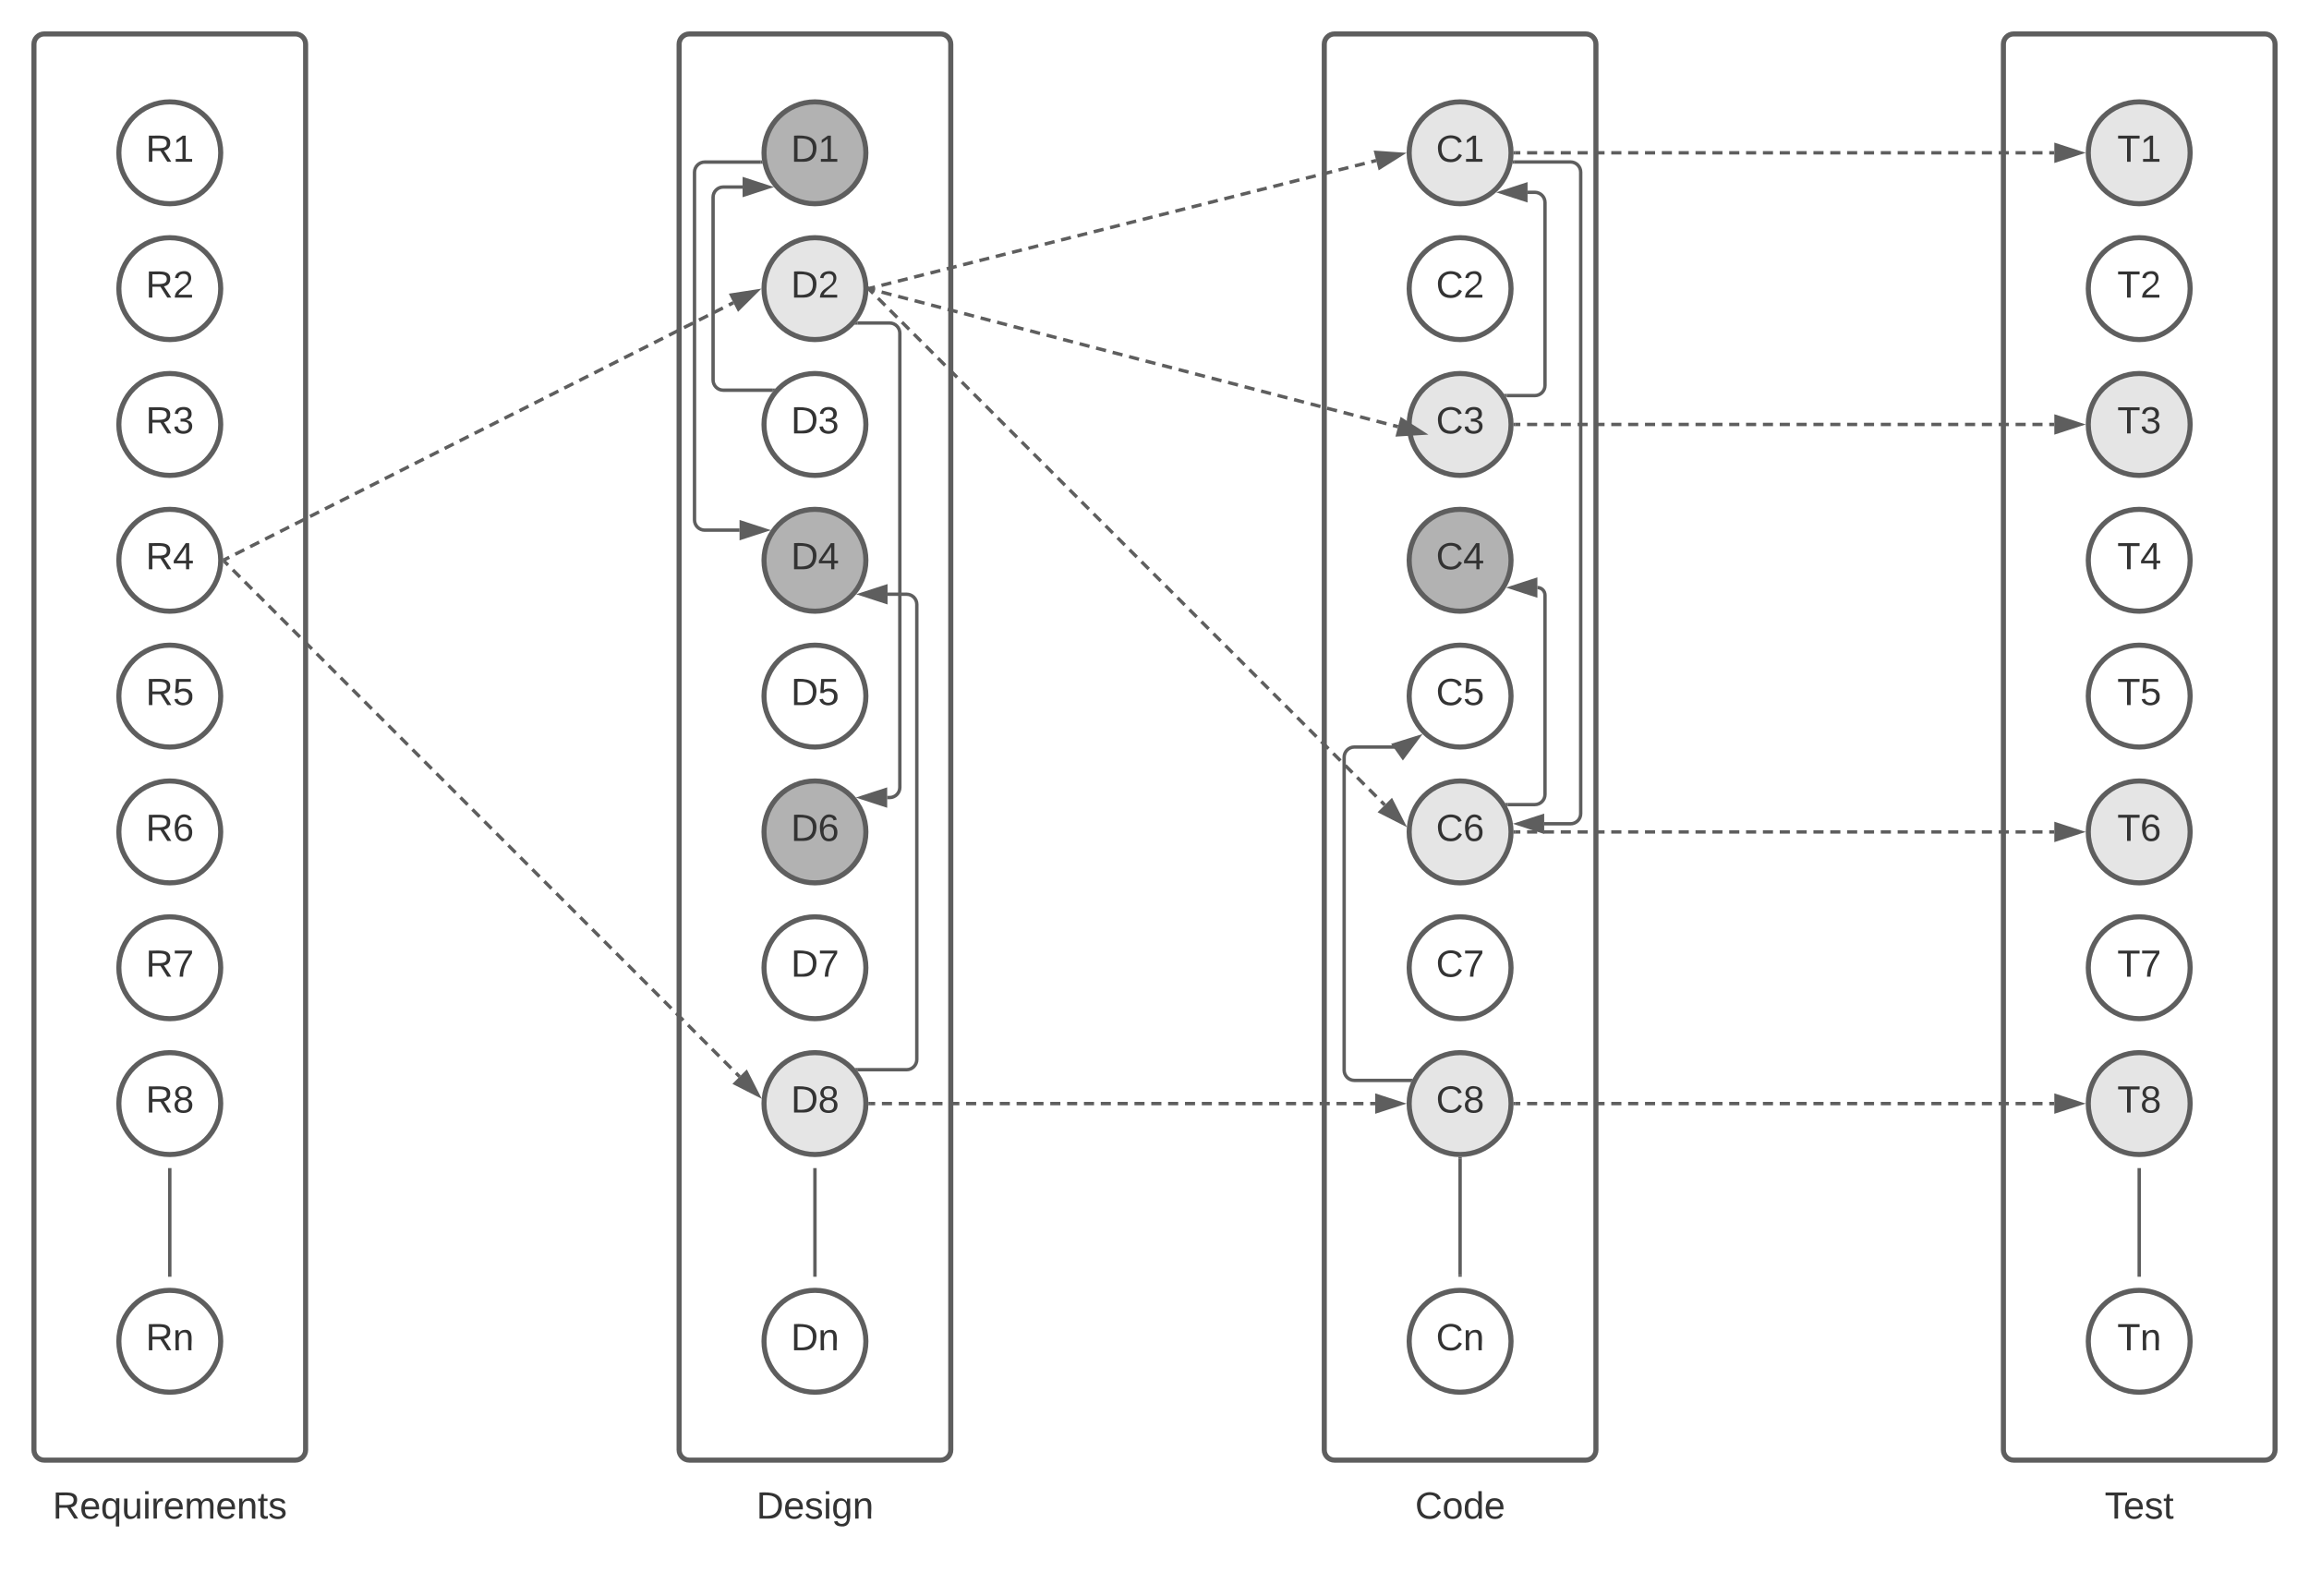 <svg xmlns="http://www.w3.org/2000/svg" xmlns:xlink="http://www.w3.org/1999/xlink" xmlns:lucid="lucid" width="1360" height="940"><g transform="translate(-120 -180)" lucid:page-tab-id="AIGaXkKsp_MZ"><path d="M0 0h1760v1360H0z" fill="#fff"/><path d="M140 1046c0-3.3 2.7-6 6-6h148c3.3 0 6 2.7 6 6v48c0 3.3-2.7 6-6 6H146c-3.3 0-6-2.7-6-6z" fill="none"/><use xlink:href="#a" transform="matrix(1,0,0,1,140,1040) translate(10.988 34.444)"/><path d="M140 206c0-3.3 2.7-6 6-6h148c3.3 0 6 2.7 6 6v828c0 3.3-2.7 6-6 6H146c-3.3 0-6-2.7-6-6z" stroke="#5e5e5e" stroke-width="3" fill="#fff"/><path d="M250 270c0 16.57-13.43 30-30 30s-30-13.43-30-30 13.43-30 30-30 30 13.43 30 30z" stroke="#5e5e5e" stroke-width="3" fill="#fff"/><use xlink:href="#b" transform="matrix(1,0,0,1,195,245) translate(10.833 30.278)"/><path d="M250 350c0 16.57-13.43 30-30 30s-30-13.43-30-30 13.43-30 30-30 30 13.43 30 30z" stroke="#5e5e5e" stroke-width="3" fill="#fff"/><use xlink:href="#c" transform="matrix(1,0,0,1,195,325) translate(10.833 30.278)"/><path d="M250 430c0 16.57-13.43 30-30 30s-30-13.43-30-30 13.43-30 30-30 30 13.43 30 30z" stroke="#5e5e5e" stroke-width="3" fill="#fff"/><use xlink:href="#d" transform="matrix(1,0,0,1,195,405) translate(10.833 30.278)"/><path d="M250 510c0 16.57-13.43 30-30 30s-30-13.43-30-30 13.43-30 30-30 30 13.43 30 30z" stroke="#5e5e5e" stroke-width="3" fill="#fff"/><use xlink:href="#e" transform="matrix(1,0,0,1,195,485) translate(10.833 30.278)"/><path d="M250 590c0 16.57-13.43 30-30 30s-30-13.43-30-30 13.43-30 30-30 30 13.43 30 30z" stroke="#5e5e5e" stroke-width="3" fill="#fff"/><use xlink:href="#f" transform="matrix(1,0,0,1,195,565) translate(10.833 30.278)"/><path d="M250 670c0 16.57-13.43 30-30 30s-30-13.43-30-30 13.43-30 30-30 30 13.43 30 30z" stroke="#5e5e5e" stroke-width="3" fill="#fff"/><use xlink:href="#g" transform="matrix(1,0,0,1,195,645) translate(10.833 30.278)"/><path d="M250 750c0 16.57-13.43 30-30 30s-30-13.43-30-30 13.43-30 30-30 30 13.43 30 30z" stroke="#5e5e5e" stroke-width="3" fill="#fff"/><use xlink:href="#h" transform="matrix(1,0,0,1,195,725) translate(10.833 30.278)"/><path d="M250 830c0 16.57-13.43 30-30 30s-30-13.43-30-30 13.43-30 30-30 30 13.43 30 30z" stroke="#5e5e5e" stroke-width="3" fill="#fff"/><use xlink:href="#i" transform="matrix(1,0,0,1,195,805) translate(10.833 30.278)"/><path d="M250 970c0 16.57-13.43 30-30 30s-30-13.43-30-30 13.43-30 30-30 30 13.43 30 30z" stroke="#5e5e5e" stroke-width="3" fill="#fff"/><use xlink:href="#j" transform="matrix(1,0,0,1,195,945) translate(10.833 30.278)"/><path d="M220 869v62M220 869.03V868M220 930.97V932" stroke="#5e5e5e" stroke-width="2" fill="none"/><path d="M520 206c0-3.3 2.7-6 6-6h148c3.3 0 6 2.7 6 6v828c0 3.3-2.7 6-6 6H526c-3.3 0-6-2.7-6-6z" stroke="#5e5e5e" stroke-width="3" fill="#fff"/><path d="M630 270c0 16.57-13.43 30-30 30s-30-13.43-30-30 13.43-30 30-30 30 13.43 30 30z" stroke="#5e5e5e" stroke-width="3" fill="#b2b2b2"/><use xlink:href="#k" transform="matrix(1,0,0,1,575,245) translate(10.833 30.278)"/><path d="M630 350c0 16.57-13.43 30-30 30s-30-13.43-30-30 13.43-30 30-30 30 13.43 30 30z" stroke="#5e5e5e" stroke-width="3" fill="#e5e5e5"/><use xlink:href="#l" transform="matrix(1,0,0,1,575,325) translate(10.833 30.278)"/><path d="M630 430c0 16.57-13.43 30-30 30s-30-13.43-30-30 13.43-30 30-30 30 13.43 30 30z" stroke="#5e5e5e" stroke-width="3" fill="#fff"/><use xlink:href="#m" transform="matrix(1,0,0,1,575,405) translate(10.833 30.278)"/><path d="M630 510c0 16.57-13.43 30-30 30s-30-13.43-30-30 13.43-30 30-30 30 13.43 30 30z" stroke="#5e5e5e" stroke-width="3" fill="#b2b2b2"/><use xlink:href="#n" transform="matrix(1,0,0,1,575,485) translate(10.833 30.278)"/><path d="M630 590c0 16.57-13.43 30-30 30s-30-13.43-30-30 13.43-30 30-30 30 13.43 30 30z" stroke="#5e5e5e" stroke-width="3" fill="#fff"/><use xlink:href="#o" transform="matrix(1,0,0,1,575,565) translate(10.833 30.278)"/><path d="M630 670c0 16.57-13.43 30-30 30s-30-13.43-30-30 13.43-30 30-30 30 13.43 30 30z" stroke="#5e5e5e" stroke-width="3" fill="#b2b2b2"/><use xlink:href="#p" transform="matrix(1,0,0,1,575,645) translate(10.833 30.278)"/><path d="M630 750c0 16.57-13.43 30-30 30s-30-13.43-30-30 13.43-30 30-30 30 13.43 30 30z" stroke="#5e5e5e" stroke-width="3" fill="#fff"/><use xlink:href="#q" transform="matrix(1,0,0,1,575,725) translate(10.833 30.278)"/><path d="M630 830c0 16.57-13.43 30-30 30s-30-13.43-30-30 13.43-30 30-30 30 13.43 30 30z" stroke="#5e5e5e" stroke-width="3" fill="#e5e5e5"/><use xlink:href="#r" transform="matrix(1,0,0,1,575,805) translate(10.833 30.278)"/><path d="M630 970c0 16.57-13.43 30-30 30s-30-13.43-30-30 13.43-30 30-30 30 13.43 30 30z" stroke="#5e5e5e" stroke-width="3" fill="#fff"/><use xlink:href="#s" transform="matrix(1,0,0,1,575,945) translate(10.833 30.278)"/><path d="M600 869v62M600 869.03V868M600 930.97V932" stroke="#5e5e5e" stroke-width="2" fill="none"/><path d="M900 206c0-3.3 2.7-6 6-6h148c3.3 0 6 2.7 6 6v828c0 3.3-2.7 6-6 6H906c-3.3 0-6-2.7-6-6z" stroke="#5e5e5e" stroke-width="3" fill="#fff"/><path d="M1010 270c0 16.57-13.43 30-30 30s-30-13.43-30-30 13.43-30 30-30 30 13.43 30 30z" stroke="#5e5e5e" stroke-width="3" fill="#e5e5e5"/><use xlink:href="#t" transform="matrix(1,0,0,1,955,245) translate(10.833 30.278)"/><path d="M1010 350c0 16.57-13.43 30-30 30s-30-13.43-30-30 13.43-30 30-30 30 13.43 30 30z" stroke="#5e5e5e" stroke-width="3" fill="#fff"/><use xlink:href="#u" transform="matrix(1,0,0,1,955,325) translate(10.833 30.278)"/><path d="M1010 430c0 16.57-13.43 30-30 30s-30-13.43-30-30 13.43-30 30-30 30 13.43 30 30z" stroke="#5e5e5e" stroke-width="3" fill="#e5e5e5"/><use xlink:href="#v" transform="matrix(1,0,0,1,955,405) translate(10.833 30.278)"/><path d="M1010 510c0 16.57-13.43 30-30 30s-30-13.43-30-30 13.43-30 30-30 30 13.43 30 30z" stroke="#5e5e5e" stroke-width="3" fill="#b2b2b2"/><use xlink:href="#w" transform="matrix(1,0,0,1,955,485) translate(10.833 30.278)"/><path d="M1010 590c0 16.57-13.43 30-30 30s-30-13.43-30-30 13.43-30 30-30 30 13.43 30 30z" stroke="#5e5e5e" stroke-width="3" fill="#fff"/><use xlink:href="#x" transform="matrix(1,0,0,1,955,565) translate(10.833 30.278)"/><path d="M1010 670c0 16.57-13.43 30-30 30s-30-13.43-30-30 13.43-30 30-30 30 13.43 30 30z" stroke="#5e5e5e" stroke-width="3" fill="#e5e5e5"/><use xlink:href="#y" transform="matrix(1,0,0,1,955,645) translate(10.833 30.278)"/><path d="M1010 750c0 16.57-13.43 30-30 30s-30-13.43-30-30 13.43-30 30-30 30 13.43 30 30z" stroke="#5e5e5e" stroke-width="3" fill="#fff"/><use xlink:href="#z" transform="matrix(1,0,0,1,955,725) translate(10.833 30.278)"/><path d="M1010 830c0 16.57-13.43 30-30 30s-30-13.43-30-30 13.43-30 30-30 30 13.43 30 30z" stroke="#5e5e5e" stroke-width="3" fill="#e5e5e5"/><use xlink:href="#A" transform="matrix(1,0,0,1,955,805) translate(10.833 30.278)"/><path d="M1010 970c0 16.57-13.43 30-30 30s-30-13.43-30-30 13.43-30 30-30 30 13.43 30 30z" stroke="#5e5e5e" stroke-width="3" fill="#fff"/><use xlink:href="#B" transform="matrix(1,0,0,1,955,945) translate(10.833 30.278)"/><path d="M980 862.5V931" stroke="#5e5e5e" stroke-width="2" fill="none"/><path d="M979.96 861.5l1.04-.03v1.06h-2v-1.1z" fill="#5e5e5e"/><path d="M980 930.97V932" stroke="#5e5e5e" stroke-width="2" fill="none"/><path d="M1300 206c0-3.3 2.7-6 6-6h148c3.3 0 6 2.7 6 6v828c0 3.3-2.7 6-6 6h-148c-3.3 0-6-2.7-6-6z" stroke="#5e5e5e" stroke-width="3" fill="#fff"/><path d="M1410 270c0 16.57-13.43 30-30 30s-30-13.43-30-30 13.43-30 30-30 30 13.43 30 30z" stroke="#5e5e5e" stroke-width="3" fill="#e5e5e5"/><use xlink:href="#C" transform="matrix(1,0,0,1,1355,245) translate(12.068 30.278)"/><path d="M1410 350c0 16.57-13.43 30-30 30s-30-13.43-30-30 13.43-30 30-30 30 13.43 30 30z" stroke="#5e5e5e" stroke-width="3" fill="#fff"/><use xlink:href="#D" transform="matrix(1,0,0,1,1355,325) translate(12.068 30.278)"/><path d="M1410 430c0 16.57-13.43 30-30 30s-30-13.43-30-30 13.43-30 30-30 30 13.43 30 30z" stroke="#5e5e5e" stroke-width="3" fill="#e5e5e5"/><use xlink:href="#E" transform="matrix(1,0,0,1,1355,405) translate(12.068 30.278)"/><path d="M1410 510c0 16.57-13.43 30-30 30s-30-13.43-30-30 13.43-30 30-30 30 13.43 30 30z" stroke="#5e5e5e" stroke-width="3" fill="#fff"/><use xlink:href="#F" transform="matrix(1,0,0,1,1355,485) translate(12.068 30.278)"/><path d="M1410 590c0 16.57-13.43 30-30 30s-30-13.43-30-30 13.43-30 30-30 30 13.43 30 30z" stroke="#5e5e5e" stroke-width="3" fill="#fff"/><use xlink:href="#G" transform="matrix(1,0,0,1,1355,565) translate(12.068 30.278)"/><path d="M1410 670c0 16.57-13.43 30-30 30s-30-13.43-30-30 13.43-30 30-30 30 13.43 30 30z" stroke="#5e5e5e" stroke-width="3" fill="#e5e5e5"/><use xlink:href="#H" transform="matrix(1,0,0,1,1355,645) translate(12.068 30.278)"/><path d="M1410 750c0 16.57-13.43 30-30 30s-30-13.43-30-30 13.43-30 30-30 30 13.43 30 30z" stroke="#5e5e5e" stroke-width="3" fill="#fff"/><use xlink:href="#I" transform="matrix(1,0,0,1,1355,725) translate(12.068 30.278)"/><path d="M1410 830c0 16.57-13.43 30-30 30s-30-13.43-30-30 13.43-30 30-30 30 13.43 30 30z" stroke="#5e5e5e" stroke-width="3" fill="#e5e5e5"/><use xlink:href="#J" transform="matrix(1,0,0,1,1355,805) translate(12.068 30.278)"/><path d="M1410 970c0 16.57-13.43 30-30 30s-30-13.43-30-30 13.43-30 30-30 30 13.43 30 30z" stroke="#5e5e5e" stroke-width="3" fill="#fff"/><use xlink:href="#K" transform="matrix(1,0,0,1,1355,945) translate(12.068 30.278)"/><path d="M1380 869v62M1380 869.03V868M1380 930.97V932M1012.5 830h2.98m3.97 0h5.95m3.97 0h5.95m3.97 0h5.94m3.97 0h5.96m3.97 0h5.96m3.95 0h5.96m3.98 0h5.95m3.97 0h5.95m3.97 0h5.95m3.97 0h5.96m3.96 0h5.96m3.97 0h5.94m3.97 0h5.96m3.97 0h5.95m3.97 0h5.95m3.97 0h5.96m3.96 0h5.95m3.97 0h5.95m3.97 0h5.95m3.96 0h5.95m3.98 0h5.95m3.97 0h5.96m3.96 0h5.96m3.97 0h5.95m3.97 0h5.95m3.97 0h5.94m3.97 0h5.96m3.97 0h5.96m3.96 0h5.95m3.98 0h5.95m3.97 0h5.95m3.97 0h2.98" stroke="#5e5e5e" stroke-width="2" fill="none"/><path d="M1012.53 831h-1.1l.07-.96-.03-1.04h1.06z" fill="#5e5e5e"/><path d="M1345.26 830l-14.26 4.64v-9.28z" stroke="#5e5e5e" stroke-width="2" fill="#5e5e5e"/><path d="M1012.5 670h2.98m3.97 0h5.95m3.97 0h5.95m3.97 0h5.94m3.97 0h5.96m3.97 0h5.96m3.95 0h5.96m3.98 0h5.95m3.97 0h5.95m3.97 0h5.95m3.97 0h5.96m3.96 0h5.96m3.97 0h5.94m3.97 0h5.96m3.97 0h5.95m3.97 0h5.95m3.97 0h5.96m3.96 0h5.95m3.97 0h5.95m3.97 0h5.95m3.96 0h5.95m3.98 0h5.95m3.97 0h5.96m3.96 0h5.96m3.97 0h5.95m3.97 0h5.95m3.97 0h5.94m3.97 0h5.96m3.97 0h5.96m3.96 0h5.95m3.98 0h5.95m3.97 0h5.95m3.97 0h2.98" stroke="#5e5e5e" stroke-width="2" fill="none"/><path d="M1012.53 671h-1.1l.07-.96-.03-1.04h1.06z" fill="#5e5e5e"/><path d="M1345.26 670l-14.26 4.64v-9.28z" stroke="#5e5e5e" stroke-width="2" fill="#5e5e5e"/><path d="M1012.5 430h2.98m3.97 0h5.95m3.97 0h5.95m3.97 0h5.94m3.97 0h5.96m3.97 0h5.96m3.95 0h5.96m3.98 0h5.95m3.97 0h5.95m3.97 0h5.95m3.97 0h5.96m3.96 0h5.96m3.97 0h5.94m3.97 0h5.96m3.97 0h5.95m3.97 0h5.95m3.97 0h5.96m3.96 0h5.95m3.97 0h5.95m3.97 0h5.95m3.96 0h5.95m3.98 0h5.95m3.97 0h5.96m3.96 0h5.96m3.97 0h5.95m3.97 0h5.95m3.97 0h5.94m3.97 0h5.96m3.97 0h5.96m3.96 0h5.95m3.98 0h5.95m3.97 0h5.95m3.97 0h2.98" stroke="#5e5e5e" stroke-width="2" fill="none"/><path d="M1012.53 431h-1.1l.07-.96-.03-1.04h1.06z" fill="#5e5e5e"/><path d="M1345.26 430l-14.26 4.64v-9.28z" stroke="#5e5e5e" stroke-width="2" fill="#5e5e5e"/><path d="M1012.5 270h2.98m3.97 0h5.95m3.97 0h5.95m3.97 0h5.94m3.97 0h5.96m3.97 0h5.96m3.95 0h5.96m3.98 0h5.95m3.97 0h5.95m3.97 0h5.95m3.97 0h5.96m3.96 0h5.96m3.97 0h5.94m3.97 0h5.96m3.97 0h5.95m3.97 0h5.95m3.97 0h5.96m3.96 0h5.95m3.97 0h5.95m3.97 0h5.95m3.96 0h5.95m3.98 0h5.95m3.97 0h5.96m3.96 0h5.96m3.97 0h5.95m3.97 0h5.95m3.97 0h5.94m3.97 0h5.96m3.97 0h5.96m3.96 0h5.95m3.98 0h5.95m3.97 0h5.95m3.97 0h2.98" stroke="#5e5e5e" stroke-width="2" fill="none"/><path d="M1012.53 271h-1.1l.07-.96-.03-1.04h1.06z" fill="#5e5e5e"/><path d="M1345.26 270l-14.26 4.64v-9.28z" stroke="#5e5e5e" stroke-width="2" fill="#5e5e5e"/><path d="M632.47 349.76l2.9-.73m3.83-.97l5.77-1.46m3.85-.97l5.77-1.46m3.83-.97l5.77-1.45m3.85-.97l5.77-1.46m3.84-.97l5.77-1.46m3.85-.98l5.77-1.45m3.85-.97l5.77-1.46m3.84-.97l5.78-1.46m3.85-.96l5.77-1.45m3.84-.98l5.77-1.46m3.86-.97l5.77-1.47m3.85-.97l5.76-1.45m3.85-.96l5.76-1.46m3.85-.97l5.78-1.45m3.84-.97l5.77-1.45m3.84-.97l5.77-1.46m3.85-.97l5.77-1.46m3.85-.97l5.77-1.45m3.85-.97l5.76-1.46m3.84-.97l5.77-1.46m3.85-.98l5.77-1.45m3.83-.97l5.77-1.46m3.85-.97l5.77-1.46m3.84-.96l5.77-1.45m3.85-.98l5.77-1.46m3.85-.97l5.77-1.47m3.84-.97l5.78-1.45m3.85-.96l5.77-1.46m3.84-.97l5.77-1.45m3.86-.97l5.77-1.45m3.84-.97l2.9-.73" stroke="#5e5e5e" stroke-width="2" fill="none"/><path d="M632.74 350.72l-1.32.33.08-1-.04-1.07.8-.2z" fill="#5e5e5e"/><path d="M945.36 270.8l-12.7 7.98-2.27-9z" stroke="#5e5e5e" stroke-width="2" fill="#5e5e5e"/><path d="M632.47 350.25l2.9.76m3.9 1.03l5.83 1.52m3.9 1l5.82 1.53m3.9 1l5.82 1.53m3.88 1.03l5.83 1.52m3.9 1l5.82 1.53m3.9 1l5.82 1.53m3.88 1.03l5.83 1.52m3.9 1l5.82 1.53m3.9 1.02l5.82 1.52m3.9 1l5.82 1.53m3.9 1l5.82 1.53m3.88 1.02l5.83 1.52m3.88 1l5.83 1.53m3.9 1l5.83 1.53m3.9 1.02l5.82 1.52m3.88 1l5.83 1.53m3.9 1.02l5.82 1.52m3.9 1l5.82 1.52m3.9 1l5.82 1.53m3.88 1.02l5.83 1.52m3.9 1l5.82 1.52m3.9 1l5.82 1.53m3.9 1.02l5.82 1.52m3.87 1l5.83 1.52m3.9 1.02l5.82 1.52m3.9 1l5.82 1.53m3.9 1l5.82 1.52m3.88 1.02l5.84 1.52m3.88 1l5.83 1.53m3.88 1l5.83 1.52m3.9 1.02l5.83 1.52m3.88 1l2.93.77" stroke="#5e5e5e" stroke-width="2" fill="none"/><path d="M632.75 349.3l-.5 1.93-.83-.22.08-.96-.04-1.08z" fill="#5e5e5e"/><path d="M958.2 435.18l-14.97.9 2.34-8.98z" stroke="#5e5e5e" stroke-width="2" fill="#5e5e5e"/><path d="M632.2 350.7l2.13 2.12m2.82 2.83l4.23 4.23m2.82 2.82l4.24 4.24m2.82 2.82l4.23 4.23m2.82 2.82l4.23 4.23m2.82 2.82l4.24 4.24m2.83 2.83l4.23 4.23m2.83 2.83l4.22 4.22m2.82 2.82l4.24 4.24m2.82 2.82l4.23 4.23m2.83 2.83l4.23 4.23m2.8 2.8l4.25 4.25m2.82 2.82l4.23 4.23m2.83 2.83l4.23 4.23m2.82 2.82l4.24 4.24m2.82 2.82l4.23 4.23m2.83 2.83l4.23 4.23m2.82 2.82l4.24 4.24m2.8 2.8l4.24 4.24m2.83 2.83l4.23 4.23m2.82 2.82l4.24 4.24m2.82 2.82l4.23 4.23m2.84 2.84l4.23 4.23m2.82 2.82l4.23 4.23m2.82 2.82l4.23 4.23m2.83 2.83l4.24 4.24m2.82 2.82l4.24 4.24m2.82 2.82l4.23 4.23m2.83 2.83l4.23 4.23m2.83 2.83l4.24 4.24m2.82 2.82l4.22 4.22m2.83 2.83l4.23 4.23m2.82 2.82l4.24 4.24m2.82 2.82l4.23 4.23m2.82 2.82l4.23 4.23m2.82 2.82l4.24 4.24m2.83 2.83l4.23 4.23m2.83 2.83l4.22 4.22m2.82 2.82l4.24 4.24m2.82 2.82l4.23 4.23m2.83 2.83l4.23 4.23m2.8 2.8l4.25 4.25m2.82 2.82l4.23 4.23m2.83 2.82l2.1 2.12" stroke="#5e5e5e" stroke-width="2" fill="none"/><path d="M632.93 350.02l-1.4 1.4-.13-.1.1-1.28-.05-1.5z" fill="#5e5e5e"/><path d="M946.44 664.94l-13.37-6.8 6.56-6.57z" stroke="#5e5e5e" stroke-width="2" fill="#5e5e5e"/><path d="M252.2 510.7l2.13 2.12m2.82 2.83l4.23 4.23m2.82 2.82l4.24 4.24m2.82 2.82l4.23 4.23m2.82 2.82l4.23 4.23m2.82 2.82l4.24 4.24m2.83 2.83l4.23 4.23m2.83 2.83l4.22 4.22m2.82 2.82l4.24 4.24m2.82 2.82l4.23 4.23m2.83 2.83l4.23 4.23m2.8 2.8l4.25 4.25m2.82 2.82l4.23 4.23m2.83 2.83l4.23 4.23m2.82 2.82l4.24 4.24m2.82 2.82l4.23 4.23m2.83 2.83l4.23 4.23m2.82 2.82l4.24 4.24m2.8 2.8l4.24 4.24m2.83 2.83l4.23 4.23m2.82 2.82l4.24 4.24m2.82 2.82l4.23 4.23m2.84 2.84l4.23 4.23m2.82 2.82l4.23 4.23m2.82 2.82l4.23 4.23m2.83 2.83l4.24 4.24m2.82 2.82l4.24 4.24m2.82 2.82l4.23 4.23m2.83 2.83l4.23 4.23m2.83 2.83l4.24 4.24m2.82 2.82l4.22 4.22m2.83 2.83l4.23 4.23m2.82 2.82l4.24 4.24m2.82 2.82l4.23 4.23m2.82 2.82l4.23 4.23m2.82 2.82l4.24 4.24m2.83 2.83l4.23 4.23m2.83 2.83l4.22 4.22m2.82 2.82l4.24 4.24m2.82 2.82l4.23 4.23m2.83 2.83l4.23 4.23m2.8 2.8l4.25 4.25m2.82 2.82l4.23 4.23m2.83 2.82l2.1 2.12" stroke="#5e5e5e" stroke-width="2" fill="none"/><path d="M252.93 510.02l-1.4 1.4-.13-.1.1-1.28-.05-1.5z" fill="#5e5e5e"/><path d="M566.44 824.94l-13.37-6.8 6.56-6.57z" stroke="#5e5e5e" stroke-width="2" fill="#5e5e5e"/><path d="M252.4 509.55l2.64-1.33m3.52-1.78l5.3-2.67m3.5-1.78l5.3-2.68m3.52-1.78l5.3-2.67m3.52-1.78l5.28-2.67m3.53-1.78l5.3-2.67m3.52-1.78l5.3-2.67m3.5-1.78l5.3-2.67m3.52-1.78l5.3-2.66m3.5-1.78l5.3-2.67m3.52-1.8l5.3-2.66m3.52-1.78l5.28-2.67m3.53-1.8l5.27-2.65m3.53-1.78l5.3-2.67m3.5-1.78l5.3-2.67m3.52-1.78l5.3-2.67m3.5-1.78l5.3-2.66m3.52-1.78l5.3-2.67m3.52-1.77l5.28-2.67m3.53-1.78l5.28-2.67m3.53-1.76l5.3-2.67m3.5-1.78l5.3-2.68m3.52-1.78l5.3-2.67m3.5-1.78l5.3-2.68m3.52-1.77l5.3-2.67m3.52-1.78l5.28-2.67m3.53-1.78l5.28-2.67m3.53-1.78l5.3-2.67m3.5-1.77l5.3-2.67m3.52-1.8l5.3-2.66m3.5-1.78l5.3-2.67m3.52-1.8l5.3-2.66m3.52-1.77l5.28-2.67m3.53-1.78l5.28-2.67m3.54-1.78l2.64-1.33" stroke="#5e5e5e" stroke-width="2" fill="none"/><path d="M252.87 510.43l-1.46.74.1-1.13-.04-1.14.5-.25z" fill="#5e5e5e"/><path d="M565.6 351.46l-10.64 10.56-4.17-8.27z" stroke="#5e5e5e" stroke-width="2" fill="#5e5e5e"/><path d="M625.26 810.05H654c3.3 0 6-2.7 6-6V536c0-3.3-2.7-6-6-6h-11.23" stroke="#5e5e5e" stroke-width="2" fill="none"/><path d="M625.3 811.05h-.27l-1.53-2h1.8z" fill="#5e5e5e"/><path d="M627.5 530l14.27-4.62v9.27z" stroke="#5e5e5e" stroke-width="2" fill="#5e5e5e"/><path d="M625.05 370.25H644c3.3 0 6 2.68 6 6v267.5c0 3.33-2.7 6-6 6h-1.45" stroke="#5e5e5e" stroke-width="2" fill="none"/><path d="M625.07 371.25h-1.96l1.67-1.78.15-.22h.15z" fill="#5e5e5e"/><path d="M627.28 649.76l14.27-4.63v9.27z" stroke="#5e5e5e" stroke-width="2" fill="#5e5e5e"/><path d="M568.07 275.45h-33c-3.3 0-6 2.7-6 6v204.8c0 3.32 2.7 6 6 6h20.52" stroke="#5e5e5e" stroke-width="2" fill="none"/><path d="M569.23 276.45h-1.2v-2h.88z" fill="#5e5e5e"/><path d="M570.85 492.26l-14.26 4.63v-9.28z" stroke="#5e5e5e" stroke-width="2" fill="#5e5e5e"/><path d="M574.9 409.82H546c-3.3 0-6-2.7-6-6V296.16c0-3.3 2.7-6 6-6h11.4" stroke="#5e5e5e" stroke-width="2" fill="none"/><path d="M575.23 410.53l-.2.3h-.16v-2h1.96z" fill="#5e5e5e"/><path d="M572.66 290.16l-14.27 4.64v-9.27z" stroke="#5e5e5e" stroke-width="2" fill="#5e5e5e"/><path d="M520 1046c0-3.3 2.7-6 6-6h148c3.3 0 6 2.7 6 6v48c0 3.3-2.7 6-6 6H526c-3.3 0-6-2.7-6-6z" fill="none"/><use xlink:href="#L" transform="matrix(1,0,0,1,520,1040) translate(45.494 34.444)"/><path d="M900 1046c0-3.3 2.7-6 6-6h148c3.3 0 6 2.7 6 6v48c0 3.3-2.7 6-6 6H906c-3.3 0-6-2.7-6-6z" fill="none"/><use xlink:href="#M" transform="matrix(1,0,0,1,900,1040) translate(53.488 34.444)"/><path d="M1300 1046c0-3.3 2.7-6 6-6h148c3.3 0 6 2.7 6 6v48c0 3.3-2.7 6-6 6h-148c-3.3 0-6-2.7-6-6z" fill="none"/><use xlink:href="#N" transform="matrix(1,0,0,1,1300,1040) translate(59.66 34.444)"/><path d="M1007.53 413H1024c3.3 0 6-2.7 6-6V299.27c0-3.32-2.7-6-6-6h-4.27" stroke="#5e5e5e" stroke-width="2" fill="none"/><path d="M1007.55 414h-.5l-.52-1-.77-1h1.8z" fill="#5e5e5e"/><path d="M1004.47 293.27l14.26-4.64v9.27z" stroke="#5e5e5e" stroke-width="2" fill="#5e5e5e"/><path d="M1012.03 275.4h33c3.32 0 6 2.7 6 6v377.8c0 3.32-2.68 6-6 6h-15.5" stroke="#5e5e5e" stroke-width="2" fill="none"/><path d="M1012.06 276.4h-1.28l.3-1.14.06-.86h.92z" fill="#5e5e5e"/><path d="M1014.27 665.2l14.26-4.63v9.27z" stroke="#5e5e5e" stroke-width="2" fill="#5e5e5e"/><path d="M1008 653.9h16c3.3 0 6-2.67 6-6V530.57c0-2.48-2-4.5-4.48-4.5" stroke="#5e5e5e" stroke-width="2" fill="none"/><path d="M1008.04 654.9h-.5l-1-1.9-.08-.1h1.58z" fill="#5e5e5e"/><path d="M1010.25 526.07l14.27-4.63v9.27z" stroke="#5e5e5e" stroke-width="2" fill="#5e5e5e"/><path d="M950.7 816.34h-33c-3.3 0-6-2.7-6-6V626c0-3.3 2.7-6 6-6h29.38" stroke="#5e5e5e" stroke-width="2" fill="none"/><path d="M951.26 817.34h-.58v-2h1.47z" fill="#5e5e5e"/><path d="M955.27 614.2l-8.96 12.03-5.35-7.56z" stroke="#5e5e5e" stroke-width="2" fill="#5e5e5e"/><path d="M632.5 830h2.98m3.96 0h5.95m3.96 0h5.95m3.98 0h5.95m3.96 0h5.94m3.97 0h5.96m3.97 0h5.95m3.96 0h5.95m3.96 0h5.95m3.97 0h5.95m3.97 0h5.94m3.97 0h5.96m3.96 0h5.95m3.97 0h5.95m3.96 0h5.95m3.97 0h5.95m3.97 0h5.94m3.97 0h5.96m3.96 0h5.95m3.97 0h5.95m3.96 0h5.95m3.97 0h5.95m3.97 0h5.94m3.97 0h5.96m3.96 0h5.95m3.97 0h5.95m3.96 0h5.95m3.97 0h5.95m3.97 0h5.94m3.97 0h5.96m3.96 0H930" stroke="#5e5e5e" stroke-width="2" fill="none"/><path d="M632.53 831h-1.1l.07-.96-.03-1.04h1.06z" fill="#5e5e5e"/><path d="M945.26 830L931 834.64v-9.28z" stroke="#5e5e5e" stroke-width="2" fill="#5e5e5e"/><defs><path fill="#333" d="M233-177c-1 41-23 64-60 70L243 0h-38l-65-103H63V0H30v-248c88 3 205-21 203 71zM63-129c60-2 137 13 137-47 0-61-80-42-137-45v92" id="O"/><path fill="#333" d="M100-194c63 0 86 42 84 106H49c0 40 14 67 53 68 26 1 43-12 49-29l28 8c-11 28-37 45-77 45C44 4 14-33 15-96c1-61 26-98 85-98zm52 81c6-60-76-77-97-28-3 7-6 17-6 28h103" id="P"/><path fill="#333" d="M145-31C134-9 116 4 85 4 32 4 16-35 15-94c0-59 17-99 70-100 32-1 48 14 60 33 0-11-1-24 2-32h30l-1 268h-32zM93-21c41 0 51-33 51-76s-8-73-50-73c-40 0-46 35-46 75s5 74 45 74" id="Q"/><path fill="#333" d="M84 4C-5 8 30-112 23-190h32v120c0 31 7 50 39 49 72-2 45-101 50-169h31l1 190h-30c-1-10 1-25-2-33-11 22-28 36-60 37" id="R"/><path fill="#333" d="M24-231v-30h32v30H24zM24 0v-190h32V0H24" id="S"/><path fill="#333" d="M114-163C36-179 61-72 57 0H25l-1-190h30c1 12-1 29 2 39 6-27 23-49 58-41v29" id="T"/><path fill="#333" d="M210-169c-67 3-38 105-44 169h-31v-121c0-29-5-50-35-48C34-165 62-65 56 0H25l-1-190h30c1 10-1 24 2 32 10-44 99-50 107 0 11-21 27-35 58-36 85-2 47 119 55 194h-31v-121c0-29-5-49-35-48" id="U"/><path fill="#333" d="M117-194c89-4 53 116 60 194h-32v-121c0-31-8-49-39-48C34-167 62-67 57 0H25l-1-190h30c1 10-1 24 2 32 11-22 29-35 61-36" id="V"/><path fill="#333" d="M59-47c-2 24 18 29 38 22v24C64 9 27 4 27-40v-127H5v-23h24l9-43h21v43h35v23H59v120" id="W"/><path fill="#333" d="M135-143c-3-34-86-38-87 0 15 53 115 12 119 90S17 21 10-45l28-5c4 36 97 45 98 0-10-56-113-15-118-90-4-57 82-63 122-42 12 7 21 19 24 35" id="X"/><g id="a"><use transform="matrix(0.062,0,0,0.062,0,0)" xlink:href="#O"/><use transform="matrix(0.062,0,0,0.062,15.988,0)" xlink:href="#P"/><use transform="matrix(0.062,0,0,0.062,28.333,0)" xlink:href="#Q"/><use transform="matrix(0.062,0,0,0.062,40.679,0)" xlink:href="#R"/><use transform="matrix(0.062,0,0,0.062,53.025,0)" xlink:href="#S"/><use transform="matrix(0.062,0,0,0.062,57.901,0)" xlink:href="#T"/><use transform="matrix(0.062,0,0,0.062,65.247,0)" xlink:href="#P"/><use transform="matrix(0.062,0,0,0.062,77.593,0)" xlink:href="#U"/><use transform="matrix(0.062,0,0,0.062,96.049,0)" xlink:href="#P"/><use transform="matrix(0.062,0,0,0.062,108.395,0)" xlink:href="#V"/><use transform="matrix(0.062,0,0,0.062,120.741,0)" xlink:href="#W"/><use transform="matrix(0.062,0,0,0.062,126.914,0)" xlink:href="#X"/></g><path fill="#333" d="M27 0v-27h64v-190l-56 39v-29l58-41h29v221h61V0H27" id="Y"/><g id="b"><use transform="matrix(0.062,0,0,0.062,0,0)" xlink:href="#O"/><use transform="matrix(0.062,0,0,0.062,15.988,0)" xlink:href="#Y"/></g><path fill="#333" d="M101-251c82-7 93 87 43 132L82-64C71-53 59-42 53-27h129V0H18c2-99 128-94 128-182 0-28-16-43-45-43s-46 15-49 41l-32-3c6-41 34-60 81-64" id="Z"/><g id="c"><use transform="matrix(0.062,0,0,0.062,0,0)" xlink:href="#O"/><use transform="matrix(0.062,0,0,0.062,15.988,0)" xlink:href="#Z"/></g><path fill="#333" d="M126-127c33 6 58 20 58 59 0 88-139 92-164 29-3-8-5-16-6-25l32-3c6 27 21 44 54 44 32 0 52-15 52-46 0-38-36-46-79-43v-28c39 1 72-4 72-42 0-27-17-43-46-43-28 0-47 15-49 41l-32-3c6-42 35-63 81-64 48-1 79 21 79 65 0 36-21 52-52 59" id="aa"/><g id="d"><use transform="matrix(0.062,0,0,0.062,0,0)" xlink:href="#O"/><use transform="matrix(0.062,0,0,0.062,15.988,0)" xlink:href="#aa"/></g><path fill="#333" d="M155-56V0h-30v-56H8v-25l114-167h33v167h35v25h-35zm-30-156c-27 46-58 90-88 131h88v-131" id="ab"/><g id="e"><use transform="matrix(0.062,0,0,0.062,0,0)" xlink:href="#O"/><use transform="matrix(0.062,0,0,0.062,15.988,0)" xlink:href="#ab"/></g><path fill="#333" d="M54-142c48-35 137-8 131 61C196 18 31 33 14-55l32-4c7 23 22 37 52 37 35-1 51-22 54-58 4-55-73-65-99-34H22l8-134h141v27H59" id="ac"/><g id="f"><use transform="matrix(0.062,0,0,0.062,0,0)" xlink:href="#O"/><use transform="matrix(0.062,0,0,0.062,15.988,0)" xlink:href="#ac"/></g><path fill="#333" d="M110-160c48 1 74 30 74 79 0 53-28 85-80 85-65 0-83-55-86-122-5-90 50-162 133-122 14 7 22 21 27 39l-31 6c-5-40-67-38-82-6-9 19-15 44-15 74 11-20 30-34 60-33zm-7 138c34 0 49-23 49-58s-16-56-50-56c-29 0-50 16-49 49 1 36 15 65 50 65" id="ad"/><g id="g"><use transform="matrix(0.062,0,0,0.062,0,0)" xlink:href="#O"/><use transform="matrix(0.062,0,0,0.062,15.988,0)" xlink:href="#ad"/></g><path fill="#333" d="M64 0c3-98 48-159 88-221H18v-27h164v26C143-157 98-101 97 0H64" id="ae"/><g id="h"><use transform="matrix(0.062,0,0,0.062,0,0)" xlink:href="#O"/><use transform="matrix(0.062,0,0,0.062,15.988,0)" xlink:href="#ae"/></g><path fill="#333" d="M134-131c28 9 52 24 51 62-1 50-34 73-85 73S17-19 16-69c0-36 21-54 49-61-75-25-45-126 34-121 46 3 78 18 79 63 0 33-17 51-44 57zm-34-11c31 1 46-15 46-44 0-28-17-43-47-42-29 0-46 13-45 42 1 28 16 44 46 44zm1 122c35 0 51-18 51-52 0-30-18-46-53-46-33 0-51 17-51 47 0 34 19 51 53 51" id="af"/><g id="i"><use transform="matrix(0.062,0,0,0.062,0,0)" xlink:href="#O"/><use transform="matrix(0.062,0,0,0.062,15.988,0)" xlink:href="#af"/></g><g id="j"><use transform="matrix(0.062,0,0,0.062,0,0)" xlink:href="#O"/><use transform="matrix(0.062,0,0,0.062,15.988,0)" xlink:href="#V"/></g><path fill="#333" d="M30-248c118-7 216 8 213 122C240-48 200 0 122 0H30v-248zM63-27c89 8 146-16 146-99s-60-101-146-95v194" id="ag"/><g id="k"><use transform="matrix(0.062,0,0,0.062,0,0)" xlink:href="#ag"/><use transform="matrix(0.062,0,0,0.062,15.988,0)" xlink:href="#Y"/></g><g id="l"><use transform="matrix(0.062,0,0,0.062,0,0)" xlink:href="#ag"/><use transform="matrix(0.062,0,0,0.062,15.988,0)" xlink:href="#Z"/></g><g id="m"><use transform="matrix(0.062,0,0,0.062,0,0)" xlink:href="#ag"/><use transform="matrix(0.062,0,0,0.062,15.988,0)" xlink:href="#aa"/></g><g id="n"><use transform="matrix(0.062,0,0,0.062,0,0)" xlink:href="#ag"/><use transform="matrix(0.062,0,0,0.062,15.988,0)" xlink:href="#ab"/></g><g id="o"><use transform="matrix(0.062,0,0,0.062,0,0)" xlink:href="#ag"/><use transform="matrix(0.062,0,0,0.062,15.988,0)" xlink:href="#ac"/></g><g id="p"><use transform="matrix(0.062,0,0,0.062,0,0)" xlink:href="#ag"/><use transform="matrix(0.062,0,0,0.062,15.988,0)" xlink:href="#ad"/></g><g id="q"><use transform="matrix(0.062,0,0,0.062,0,0)" xlink:href="#ag"/><use transform="matrix(0.062,0,0,0.062,15.988,0)" xlink:href="#ae"/></g><g id="r"><use transform="matrix(0.062,0,0,0.062,0,0)" xlink:href="#ag"/><use transform="matrix(0.062,0,0,0.062,15.988,0)" xlink:href="#af"/></g><g id="s"><use transform="matrix(0.062,0,0,0.062,0,0)" xlink:href="#ag"/><use transform="matrix(0.062,0,0,0.062,15.988,0)" xlink:href="#V"/></g><path fill="#333" d="M212-179c-10-28-35-45-73-45-59 0-87 40-87 99 0 60 29 101 89 101 43 0 62-24 78-52l27 14C228-24 195 4 139 4 59 4 22-46 18-125c-6-104 99-153 187-111 19 9 31 26 39 46" id="ah"/><g id="t"><use transform="matrix(0.062,0,0,0.062,0,0)" xlink:href="#ah"/><use transform="matrix(0.062,0,0,0.062,15.988,0)" xlink:href="#Y"/></g><g id="u"><use transform="matrix(0.062,0,0,0.062,0,0)" xlink:href="#ah"/><use transform="matrix(0.062,0,0,0.062,15.988,0)" xlink:href="#Z"/></g><g id="v"><use transform="matrix(0.062,0,0,0.062,0,0)" xlink:href="#ah"/><use transform="matrix(0.062,0,0,0.062,15.988,0)" xlink:href="#aa"/></g><g id="w"><use transform="matrix(0.062,0,0,0.062,0,0)" xlink:href="#ah"/><use transform="matrix(0.062,0,0,0.062,15.988,0)" xlink:href="#ab"/></g><g id="x"><use transform="matrix(0.062,0,0,0.062,0,0)" xlink:href="#ah"/><use transform="matrix(0.062,0,0,0.062,15.988,0)" xlink:href="#ac"/></g><g id="y"><use transform="matrix(0.062,0,0,0.062,0,0)" xlink:href="#ah"/><use transform="matrix(0.062,0,0,0.062,15.988,0)" xlink:href="#ad"/></g><g id="z"><use transform="matrix(0.062,0,0,0.062,0,0)" xlink:href="#ah"/><use transform="matrix(0.062,0,0,0.062,15.988,0)" xlink:href="#ae"/></g><g id="A"><use transform="matrix(0.062,0,0,0.062,0,0)" xlink:href="#ah"/><use transform="matrix(0.062,0,0,0.062,15.988,0)" xlink:href="#af"/></g><g id="B"><use transform="matrix(0.062,0,0,0.062,0,0)" xlink:href="#ah"/><use transform="matrix(0.062,0,0,0.062,15.988,0)" xlink:href="#V"/></g><path fill="#333" d="M127-220V0H93v-220H8v-28h204v28h-85" id="ai"/><g id="C"><use transform="matrix(0.062,0,0,0.062,0,0)" xlink:href="#ai"/><use transform="matrix(0.062,0,0,0.062,13.519,0)" xlink:href="#Y"/></g><g id="D"><use transform="matrix(0.062,0,0,0.062,0,0)" xlink:href="#ai"/><use transform="matrix(0.062,0,0,0.062,13.519,0)" xlink:href="#Z"/></g><g id="E"><use transform="matrix(0.062,0,0,0.062,0,0)" xlink:href="#ai"/><use transform="matrix(0.062,0,0,0.062,13.519,0)" xlink:href="#aa"/></g><g id="F"><use transform="matrix(0.062,0,0,0.062,0,0)" xlink:href="#ai"/><use transform="matrix(0.062,0,0,0.062,13.519,0)" xlink:href="#ab"/></g><g id="G"><use transform="matrix(0.062,0,0,0.062,0,0)" xlink:href="#ai"/><use transform="matrix(0.062,0,0,0.062,13.519,0)" xlink:href="#ac"/></g><g id="H"><use transform="matrix(0.062,0,0,0.062,0,0)" xlink:href="#ai"/><use transform="matrix(0.062,0,0,0.062,13.519,0)" xlink:href="#ad"/></g><g id="I"><use transform="matrix(0.062,0,0,0.062,0,0)" xlink:href="#ai"/><use transform="matrix(0.062,0,0,0.062,13.519,0)" xlink:href="#ae"/></g><g id="J"><use transform="matrix(0.062,0,0,0.062,0,0)" xlink:href="#ai"/><use transform="matrix(0.062,0,0,0.062,13.519,0)" xlink:href="#af"/></g><g id="K"><use transform="matrix(0.062,0,0,0.062,0,0)" xlink:href="#ai"/><use transform="matrix(0.062,0,0,0.062,13.519,0)" xlink:href="#V"/></g><path fill="#333" d="M177-190C167-65 218 103 67 71c-23-6-38-20-44-43l32-5c15 47 100 32 89-28v-30C133-14 115 1 83 1 29 1 15-40 15-95c0-56 16-97 71-98 29-1 48 16 59 35 1-10 0-23 2-32h30zM94-22c36 0 50-32 50-73 0-42-14-75-50-75-39 0-46 34-46 75s6 73 46 73" id="aj"/><g id="L"><use transform="matrix(0.062,0,0,0.062,0,0)" xlink:href="#ag"/><use transform="matrix(0.062,0,0,0.062,15.988,0)" xlink:href="#P"/><use transform="matrix(0.062,0,0,0.062,28.333,0)" xlink:href="#X"/><use transform="matrix(0.062,0,0,0.062,39.444,0)" xlink:href="#S"/><use transform="matrix(0.062,0,0,0.062,44.321,0)" xlink:href="#aj"/><use transform="matrix(0.062,0,0,0.062,56.667,0)" xlink:href="#V"/></g><path fill="#333" d="M100-194c62-1 85 37 85 99 1 63-27 99-86 99S16-35 15-95c0-66 28-99 85-99zM99-20c44 1 53-31 53-75 0-43-8-75-51-75s-53 32-53 75 10 74 51 75" id="ak"/><path fill="#333" d="M85-194c31 0 48 13 60 33l-1-100h32l1 261h-30c-2-10 0-23-3-31C134-8 116 4 85 4 32 4 16-35 15-94c0-66 23-100 70-100zm9 24c-40 0-46 34-46 75 0 40 6 74 45 74 42 0 51-32 51-76 0-42-9-74-50-73" id="al"/><g id="M"><use transform="matrix(0.062,0,0,0.062,0,0)" xlink:href="#ah"/><use transform="matrix(0.062,0,0,0.062,15.988,0)" xlink:href="#ak"/><use transform="matrix(0.062,0,0,0.062,28.333,0)" xlink:href="#al"/><use transform="matrix(0.062,0,0,0.062,40.679,0)" xlink:href="#P"/></g><g id="N"><use transform="matrix(0.062,0,0,0.062,0,0)" xlink:href="#ai"/><use transform="matrix(0.062,0,0,0.062,11.049,0)" xlink:href="#P"/><use transform="matrix(0.062,0,0,0.062,23.395,0)" xlink:href="#X"/><use transform="matrix(0.062,0,0,0.062,34.506,0)" xlink:href="#W"/></g></defs></g></svg>